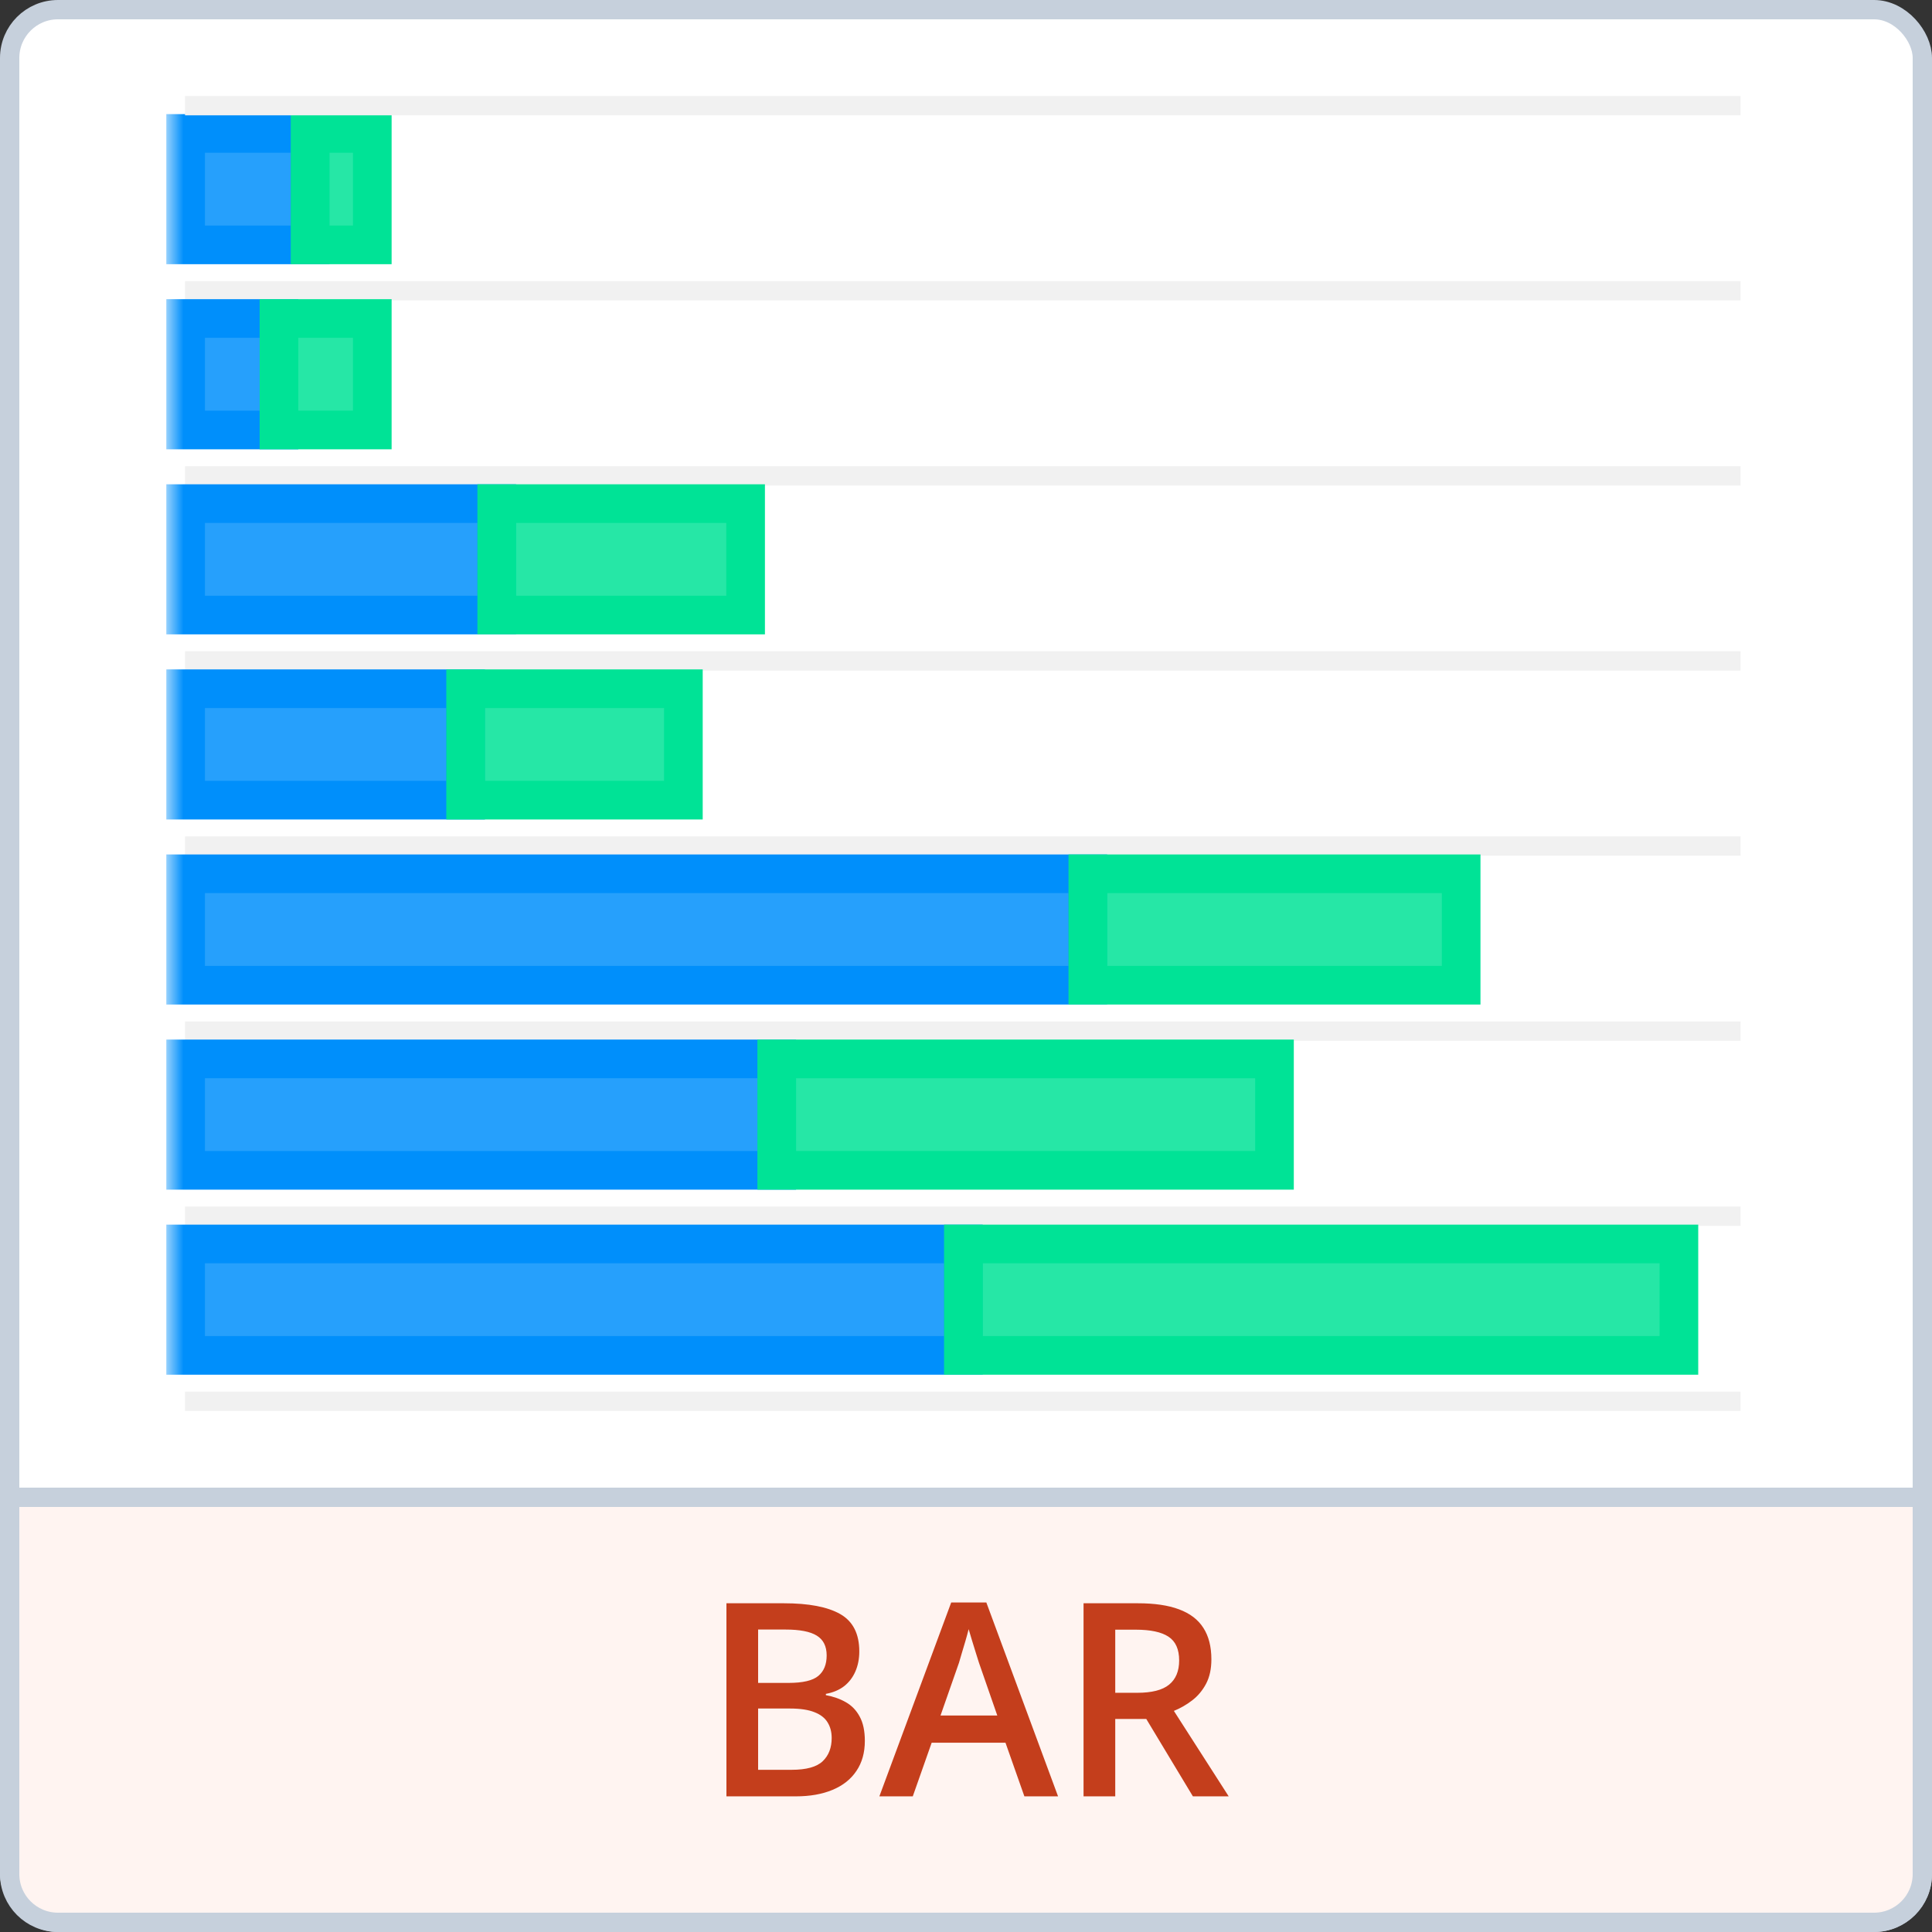 <svg xmlns="http://www.w3.org/2000/svg" width="100" height="100" viewBox="0 0 100 100" fill="none">
<rect x="0" y="0" width="100" height="100" fill="#333333" stroke="none"/>
<rect x="0.5" y="0.5" width="99" height="99" rx="2.5" fill="white" stroke="#C6D0DC"/>
<path d="M9.577 15.049H90.09" stroke="#F1F1F1"/>
<path d="M9.577 24.63H90.09" stroke="#F1F1F1"/>
<path d="M9.577 34.21H90.09" stroke="#F1F1F1"/>
<path d="M9.577 43.79H90.09" stroke="#F1F1F1"/>
<path d="M9.577 53.371H90.09" stroke="#F1F1F1"/>
<path d="M9.577 62.951H90.09" stroke="#F1F1F1"/>
<mask id="mask0_244_4815" style="mask-type:luminance" maskUnits="userSpaceOnUse" x="8" y="5" width="84" height="68">
<path d="M91.008 5H8.659V73H91.008V5Z" fill="white"/>
</mask>
<g mask="url(#mask0_244_4815)">
<path d="M9.608 6.906H16.049V12.674H9.608V6.906Z" fill="#008FFB" fill-opacity="0.85" stroke="#008FFB" stroke-width="2" stroke-linecap="round"/>
</g>
<mask id="mask1_244_4815" style="mask-type:luminance" maskUnits="userSpaceOnUse" x="8" y="5" width="84" height="68">
<path d="M91.008 5H8.659V73H91.008V5Z" fill="white"/>
</mask>
<g mask="url(#mask1_244_4815)">
<path d="M9.608 16.486H14.439V22.255H9.608V16.486Z" fill="#008FFB" fill-opacity="0.85" stroke="#008FFB" stroke-width="2" stroke-linecap="round"/>
</g>
<mask id="mask2_244_4815" style="mask-type:luminance" maskUnits="userSpaceOnUse" x="8" y="5" width="84" height="68">
<path d="M91.008 5H8.659V73H91.008V5Z" fill="white"/>
</mask>
<g mask="url(#mask2_244_4815)">
<path d="M9.608 26.067H25.711V31.835H9.608V26.067Z" fill="#008FFB" fill-opacity="0.85" stroke="#008FFB" stroke-width="2" stroke-linecap="round"/>
</g>
<mask id="mask3_244_4815" style="mask-type:luminance" maskUnits="userSpaceOnUse" x="8" y="5" width="84" height="68">
<path d="M91.008 5H8.659V73H91.008V5Z" fill="white"/>
</mask>
<g mask="url(#mask3_244_4815)">
<path d="M9.608 35.647H24.1V41.415H9.608V35.647Z" fill="#008FFB" fill-opacity="0.85" stroke="#008FFB" stroke-width="2" stroke-linecap="round"/>
</g>
<mask id="mask4_244_4815" style="mask-type:luminance" maskUnits="userSpaceOnUse" x="8" y="5" width="84" height="68">
<path d="M91.008 5H8.659V73H91.008V5Z" fill="white"/>
</mask>
<g mask="url(#mask4_244_4815)">
<path d="M9.608 45.227H56.305V50.996H9.608V45.227Z" fill="#008FFB" fill-opacity="0.85" stroke="#008FFB" stroke-width="2" stroke-linecap="round"/>
</g>
<mask id="mask5_244_4815" style="mask-type:luminance" maskUnits="userSpaceOnUse" x="8" y="5" width="84" height="68">
<path d="M91.008 5H8.659V73H91.008V5Z" fill="white"/>
</mask>
<g mask="url(#mask5_244_4815)">
<path d="M9.608 54.807H40.203V60.576H9.608V54.807Z" fill="#008FFB" fill-opacity="0.85" stroke="#008FFB" stroke-width="2" stroke-linecap="round"/>
</g>
<mask id="mask6_244_4815" style="mask-type:luminance" maskUnits="userSpaceOnUse" x="8" y="5" width="84" height="68">
<path d="M91.008 5H8.659V73H91.008V5Z" fill="white"/>
</mask>
<g mask="url(#mask6_244_4815)">
<path d="M9.608 64.388H49.864V70.156H9.608V64.388Z" fill="#008FFB" fill-opacity="0.85" stroke="#008FFB" stroke-width="2" stroke-linecap="round"/>
</g>
<mask id="mask7_244_4815" style="mask-type:luminance" maskUnits="userSpaceOnUse" x="8" y="5" width="84" height="68">
<path d="M91.008 5H8.659V73H91.008V5Z" fill="white"/>
</mask>
<g mask="url(#mask7_244_4815)">
<path d="M16.049 6.906H19.27V12.674H16.049V6.906Z" fill="#00E396" fill-opacity="0.85" stroke="#00E396" stroke-width="2" stroke-linecap="round"/>
</g>
<mask id="mask8_244_4815" style="mask-type:luminance" maskUnits="userSpaceOnUse" x="8" y="5" width="84" height="68">
<path d="M91.008 5H8.659V73H91.008V5Z" fill="white"/>
</mask>
<g mask="url(#mask8_244_4815)">
<path d="M14.439 16.486H19.27V22.255H14.439V16.486Z" fill="#00E396" fill-opacity="0.85" stroke="#00E396" stroke-width="2" stroke-linecap="round"/>
</g>
<mask id="mask9_244_4815" style="mask-type:luminance" maskUnits="userSpaceOnUse" x="8" y="5" width="84" height="68">
<path d="M91.008 5H8.659V73H91.008V5Z" fill="white"/>
</mask>
<g mask="url(#mask9_244_4815)">
<path d="M25.711 26.067H38.593V31.835H25.711V26.067Z" fill="#00E396" fill-opacity="0.85" stroke="#00E396" stroke-width="2" stroke-linecap="round"/>
</g>
<mask id="mask10_244_4815" style="mask-type:luminance" maskUnits="userSpaceOnUse" x="8" y="5" width="84" height="68">
<path d="M91.008 5H8.659V73H91.008V5Z" fill="white"/>
</mask>
<g mask="url(#mask10_244_4815)">
<path d="M24.101 35.647H35.372V41.415H24.101V35.647Z" fill="#00E396" fill-opacity="0.85" stroke="#00E396" stroke-width="2" stroke-linecap="round"/>
</g>
<mask id="mask11_244_4815" style="mask-type:luminance" maskUnits="userSpaceOnUse" x="8" y="5" width="84" height="68">
<path d="M91.008 5H8.659V73H91.008V5Z" fill="white"/>
</mask>
<g mask="url(#mask11_244_4815)">
<path d="M56.306 45.227H75.629V50.996H56.306V45.227Z" fill="#00E396" fill-opacity="0.85" stroke="#00E396" stroke-width="2" stroke-linecap="round"/>
</g>
<mask id="mask12_244_4815" style="mask-type:luminance" maskUnits="userSpaceOnUse" x="8" y="5" width="84" height="68">
<path d="M91.008 5H8.659V73H91.008V5Z" fill="white"/>
</mask>
<g mask="url(#mask12_244_4815)">
<path d="M40.203 54.807H65.967V60.576H40.203V54.807Z" fill="#00E396" fill-opacity="0.85" stroke="#00E396" stroke-width="2" stroke-linecap="round"/>
</g>
<mask id="mask13_244_4815" style="mask-type:luminance" maskUnits="userSpaceOnUse" x="8" y="5" width="84" height="68">
<path d="M91.008 5H8.659V73H91.008V5Z" fill="white"/>
</mask>
<g mask="url(#mask13_244_4815)">
<path d="M49.864 64.388H86.9V70.156H49.864V64.388Z" fill="#00E396" fill-opacity="0.85" stroke="#00E396" stroke-width="2" stroke-linecap="round"/>
</g>
<path d="M9.577 5.469H90.09" stroke="#F1F1F1"/>
<path d="M9.577 72.531H90.09" stroke="#F1F1F1"/>
<path d="M0.5 77.5H99.5V97C99.5 98.381 98.381 99.5 97 99.5H3C1.619 99.5 0.5 98.381 0.5 97V77.5Z" fill="#FFF4F1" stroke="#C6D0DC"/>
<path d="M37.6 82.985H40.573C41.863 82.985 42.836 83.171 43.492 83.545C44.148 83.919 44.477 84.564 44.477 85.48C44.477 85.862 44.408 86.209 44.272 86.519C44.139 86.824 43.946 87.077 43.69 87.278C43.435 87.474 43.121 87.606 42.747 87.674V87.742C43.134 87.811 43.478 87.932 43.779 88.105C44.085 88.278 44.324 88.526 44.497 88.85C44.675 89.173 44.764 89.593 44.764 90.108C44.764 90.718 44.618 91.238 44.326 91.666C44.039 92.095 43.627 92.421 43.089 92.644C42.556 92.867 41.922 92.979 41.188 92.979H37.6V82.985ZM39.24 87.107H40.812C41.555 87.107 42.07 86.986 42.357 86.744C42.645 86.503 42.788 86.15 42.788 85.685C42.788 85.211 42.617 84.869 42.275 84.659C41.938 84.45 41.4 84.345 40.662 84.345H39.24V87.107ZM39.24 88.433V91.605H40.97C41.735 91.605 42.273 91.457 42.583 91.16C42.893 90.864 43.048 90.463 43.048 89.957C43.048 89.647 42.977 89.379 42.836 89.151C42.699 88.923 42.474 88.747 42.159 88.624C41.845 88.497 41.421 88.433 40.888 88.433H39.24ZM53.022 92.979L52.044 90.203H48.223L47.245 92.979H45.516L49.234 82.944H51.053L54.765 92.979H53.022ZM51.62 88.795L50.67 86.061C50.633 85.942 50.581 85.776 50.513 85.562C50.444 85.343 50.376 85.122 50.308 84.899C50.239 84.671 50.182 84.479 50.137 84.325C50.091 84.511 50.034 84.721 49.966 84.953C49.902 85.181 49.838 85.395 49.774 85.596C49.715 85.796 49.67 85.951 49.638 86.061L48.681 88.795H51.62ZM58.894 82.985C59.755 82.985 60.466 83.089 61.026 83.299C61.592 83.509 62.011 83.828 62.284 84.256C62.562 84.684 62.701 85.229 62.701 85.89C62.701 86.382 62.61 86.801 62.428 87.148C62.245 87.494 62.006 87.781 61.71 88.009C61.414 88.237 61.097 88.419 60.76 88.556L63.597 92.979H61.744L59.331 88.973H57.725V92.979H56.084V82.985H58.894ZM58.784 84.352H57.725V87.619H58.859C59.62 87.619 60.172 87.478 60.514 87.196C60.86 86.913 61.033 86.496 61.033 85.945C61.033 85.366 60.849 84.956 60.48 84.714C60.115 84.473 59.55 84.352 58.784 84.352Z" fill="#C43E1C"/>
</svg>